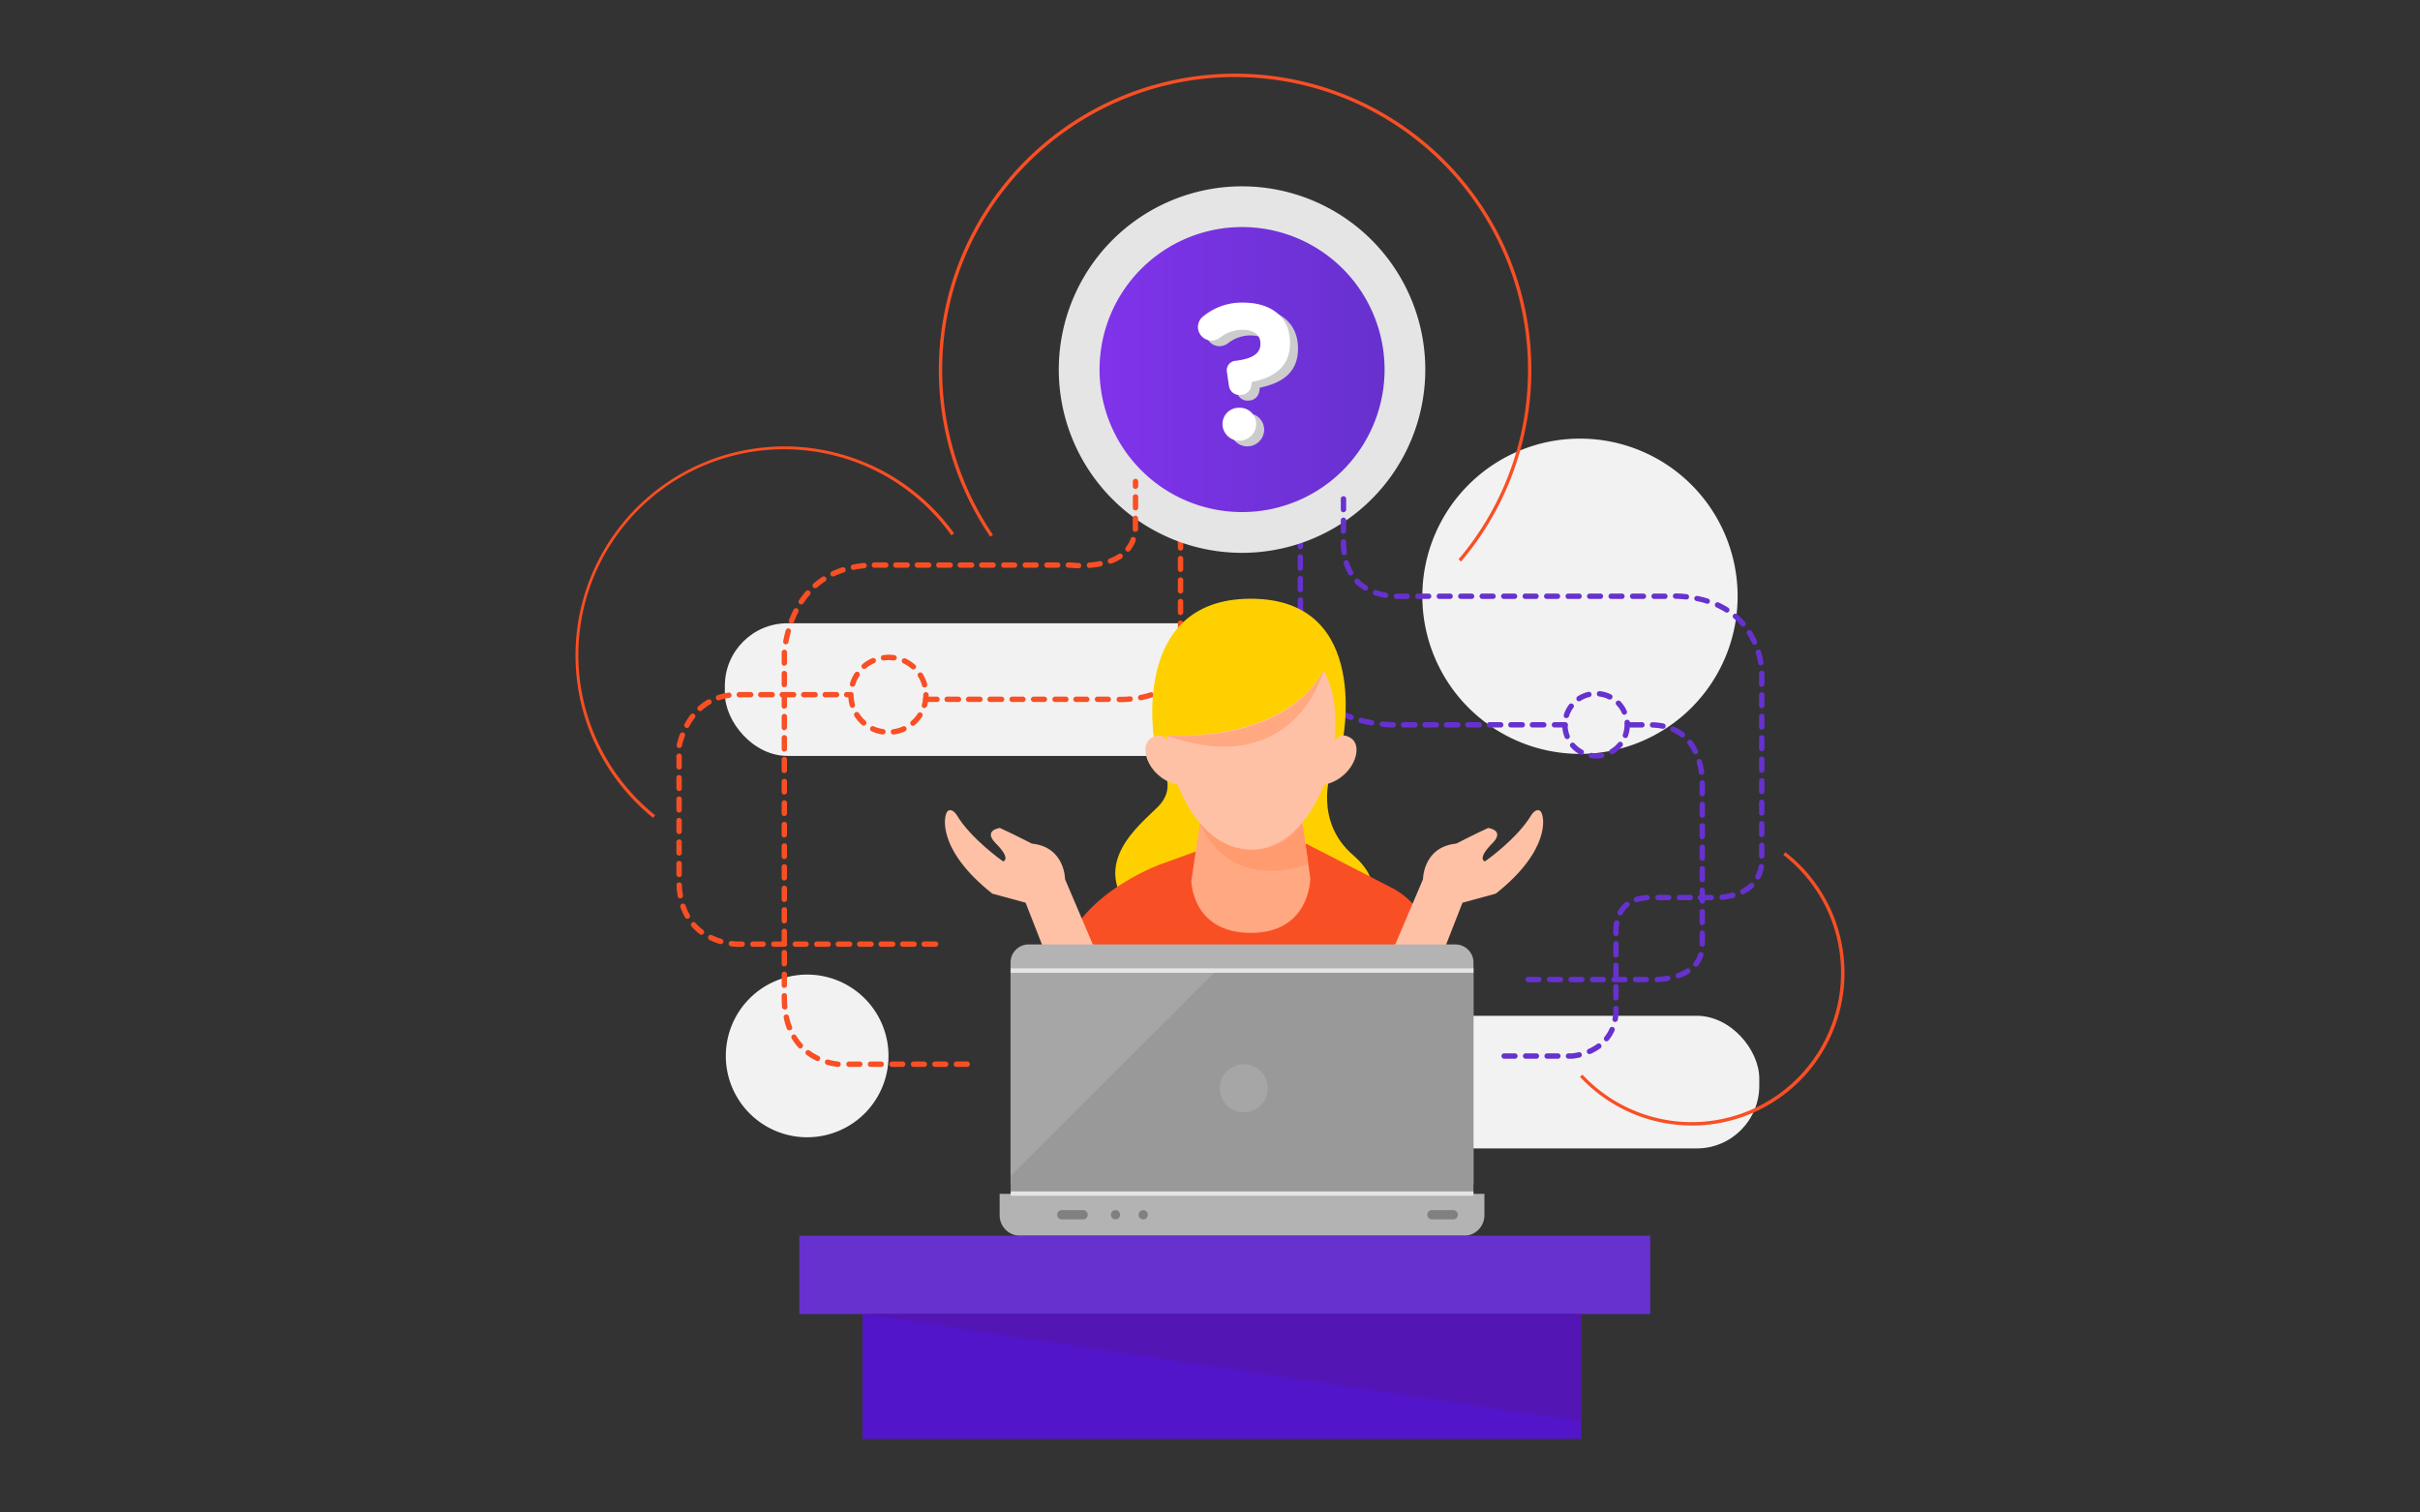 <svg xmlns="http://www.w3.org/2000/svg" xmlns:xlink="http://www.w3.org/1999/xlink" viewBox="0 0 800 500"><rect x="0" y="0" width="800" height="500" fill="#333333" stroke="none"/><defs><linearGradient id="a" x1="363.49" y1="122.17" x2="457.71" y2="122.17" gradientUnits="userSpaceOnUse"><stop offset="0" stop-color="#8033eb"/><stop offset="1" stop-color="#6731ce"/></linearGradient></defs><title>Artboard 2 copy 15</title><g style="isolation:isolate"><path d="M574.42,197.06A52.11,52.11,0,1,1,522.31,145,52.11,52.11,0,0,1,574.42,197.06Z" style="fill:#f2f2f2"/><path d="M293.72,349.07a26.89,26.89,0,1,1-26.89-26.89A26.89,26.89,0,0,1,293.72,349.07Z" style="fill:#f2f2f2"/><rect x="399.9" y="335.8" width="181.68" height="43.85" rx="20.69" ry="20.69" style="fill:#f2f2f2"/><rect x="239.62" y="206.04" width="181.68" height="43.85" rx="20.69" ry="20.69" style="fill:#f2f2f2"/><path d="M460.52,240.5h0c-1.16,0-2.38-.11-3.62-.24a.88.88,0,1,1,.18-1.76c1.19.12,2.36.19,3.48.22a.89.89,0,0,1,0,1.78Zm56.81,0h-3.55a.89.89,0,0,1,0-1.77h3.55a.89.89,0,1,1,0,1.77Zm-7.1,0h-3.55a.89.89,0,1,1,0-1.77h3.55a.89.89,0,1,1,0,1.77Zm-7.1,0h-3.55a.89.89,0,1,1,0-1.77h3.55a.89.89,0,1,1,0,1.77Zm-7.1,0h-3.55a.89.89,0,1,1,0-1.77H496a.89.89,0,1,1,0,1.77Zm-7.1,0h-3.55a.89.89,0,1,1,0-1.77h3.55a.89.89,0,1,1,0,1.77Zm-7.1,0h-3.55a.89.89,0,1,1,0-1.77h3.55a.89.89,0,1,1,0,1.77Zm-7.1,0h-3.55a.89.89,0,1,1,0-1.77h3.55a.89.89,0,1,1,0,1.77Zm-7.1,0h-3.55a.89.89,0,1,1,0-1.77h3.55a.89.89,0,1,1,0,1.77Zm-14.18-.71-.16,0c-1.2-.21-2.4-.47-3.54-.77a.89.89,0,0,1-.64-1.08.9.9,0,0,1,1.09-.64c1.1.29,2.24.54,3.4.75a.89.89,0,0,1-.15,1.76ZM446.58,238a.79.79,0,0,1-.3-.05,33.25,33.25,0,0,1-3.36-1.43.89.89,0,1,1,.78-1.59,31.63,31.63,0,0,0,3.18,1.35.89.89,0,0,1,.53,1.14A.88.88,0,0,1,446.58,238Zm-6.35-3.14a.88.88,0,0,1-.49-.15,25,25,0,0,1-2.92-2.23.89.89,0,0,1,1.18-1.33,23.79,23.79,0,0,0,2.72,2.08.9.9,0,0,1,.25,1.23A.88.88,0,0,1,440.23,234.82ZM435,230.11a.88.88,0,0,1-.69-.33,21.78,21.78,0,0,1-2.08-3,.89.89,0,1,1,1.54-.88,20.42,20.42,0,0,0,1.92,2.8.89.89,0,0,1-.13,1.25A.91.91,0,0,1,435,230.11ZM431.47,224a.9.9,0,0,1-.84-.58,26.48,26.48,0,0,1-1-3.52.89.89,0,1,1,1.73-.38,22.64,22.64,0,0,0,.95,3.28.88.88,0,0,1-.52,1.14A.89.89,0,0,1,431.47,224Zm-1.5-6.9a.89.89,0,0,1-.89-.82c-.07-.92-.11-1.88-.11-2.85v-.77a.89.89,0,0,1,1.77,0v.77c0,.92,0,1.83.11,2.7a.89.89,0,0,1-.81,1Zm-.12-7.1a.88.88,0,0,1-.88-.89v-3.55a.89.89,0,0,1,1.77,0v3.55A.89.89,0,0,1,429.85,210Zm0-7.1A.88.88,0,0,1,429,202v-3.55a.89.89,0,1,1,1.77,0V202A.89.89,0,0,1,429.85,202.88Zm0-7.1a.88.88,0,0,1-.88-.89v-3.55a.89.89,0,1,1,1.77,0v3.55A.89.89,0,0,1,429.85,195.78Zm0-7.1a.88.88,0,0,1-.88-.89v-3.55a.89.89,0,1,1,1.77,0v3.55A.89.89,0,0,1,429.85,188.68Zm0-7.1a.88.88,0,0,1-.88-.89v-3.55a.89.89,0,1,1,1.77,0v3.55A.89.89,0,0,1,429.85,181.58Zm0-7.1a.88.88,0,0,1-.88-.89V170a.89.89,0,1,1,1.77,0v3.55A.89.89,0,0,1,429.85,174.48Zm0-7.1a.88.88,0,0,1-.88-.89v-3.55a.89.89,0,1,1,1.77,0v3.55A.89.89,0,0,1,429.85,167.38Z" style="fill:#6731cf"/><path d="M370.32,232.12H370a.89.89,0,0,1,0-1.78h.31c1.05,0,2.11,0,3.16-.14a.89.89,0,1,1,.16,1.77C372.54,232.07,371.42,232.12,370.32,232.12Zm-3.86-.05h-3.55a.89.89,0,1,1,0-1.77h3.55a.89.89,0,0,1,0,1.77Zm-7.1,0h-3.55a.89.89,0,1,1,0-1.77h3.55a.89.89,0,0,1,0,1.77Zm-7.11,0H348.7a.89.89,0,0,1,0-1.77h3.55a.89.89,0,1,1,0,1.77Zm-7.1,0H341.6a.89.89,0,0,1,0-1.77h3.55a.89.89,0,1,1,0,1.77Zm-7.1,0H334.5a.89.89,0,0,1,0-1.77h3.55a.89.89,0,1,1,0,1.77Zm-7.1,0H327.4a.89.89,0,1,1,0-1.77H331a.89.89,0,1,1,0,1.77Zm-7.1,0H320.3a.89.89,0,1,1,0-1.77h3.55a.89.89,0,1,1,0,1.77Zm-7.1,0H313.2a.89.89,0,1,1,0-1.77h3.55a.89.89,0,1,1,0,1.77Zm-7.1,0H306.1a.89.89,0,1,1,0-1.77h3.55a.89.89,0,1,1,0,1.77Zm67.43-.57a.89.89,0,0,1-.17-1.76,26.92,26.92,0,0,0,3.33-.86.88.88,0,0,1,1.12.56.87.87,0,0,1-.56,1.12,27,27,0,0,1-3.55.92Zm6.7-2.3a.88.88,0,0,1-.43-1.66A13.44,13.44,0,0,0,386,225.6a.89.89,0,0,1,1.22,1.29,14.58,14.58,0,0,1-3.06,2.2A.8.8,0,0,1,383.78,229.2Zm5-4.85a.86.86,0,0,1-.43-.11A.9.9,0,0,1,388,223a10.45,10.45,0,0,0,1.11-3.06.89.89,0,0,1,1.05-.69.87.87,0,0,1,.69,1,12.57,12.57,0,0,1-1.29,3.57A.9.9,0,0,1,388.82,224.35Zm1.48-6.84a.89.89,0,0,1-.89-.89v-3.55a.89.89,0,0,1,1.78,0v3.55A.89.89,0,0,1,390.3,217.51Zm0-7.1a.89.89,0,0,1-.89-.89V206a.89.89,0,1,1,1.78,0v3.55A.89.89,0,0,1,390.3,210.41Zm0-7.1a.89.89,0,0,1-.89-.89v-3.55a.89.89,0,1,1,1.78,0v3.55A.89.89,0,0,1,390.3,203.31Zm0-7.1a.89.89,0,0,1-.89-.89v-3.55a.89.89,0,1,1,1.78,0v3.55A.89.89,0,0,1,390.3,196.21Zm0-7.11a.88.88,0,0,1-.89-.88v-3.55a.89.89,0,0,1,1.78,0v3.55A.88.88,0,0,1,390.3,189.1Zm0-7.1a.88.88,0,0,1-.89-.88v-3.55a.89.89,0,0,1,1.78,0v3.55A.88.88,0,0,1,390.3,182Zm0-7.1a.88.88,0,0,1-.89-.88v-3.56a.89.89,0,0,1,1.78,0V174A.88.88,0,0,1,390.3,174.9Zm0-7.1a.89.89,0,0,1-.89-.89v-3.55a.89.89,0,0,1,1.78,0v3.55A.89.89,0,0,1,390.3,167.8Z" style="fill:#f94f24"/><path d="M384.57,254.74s4.15,6.06-1.8,12-22.65,18.72-8.63,34.36,76.4,1.26,76.4,1.26,9.34-8.8-3.24-19.68-8.1-26.34-6.56-29.75S398.5,228.54,384.57,254.74Z" style="fill:#ffd000"/><path d="M381.69,245.73s-8.65-47.8,31.81-47.8,30.21,47.8,30.21,47.8-19.6,15.65-31.82,15.65S383.31,252.72,381.69,245.73Z" style="fill:#ffd000"/><path d="M481.31,380.8l-3.89-52.15c.85-26.31-16.79-34.88-16.79-34.88l-28.91-14.89-20.41,5.79v-.13L396.67,281l-13.28,4.81S351.92,297.33,351,320.1l-3.89,60.21h59.31v.49Z" style="fill:#f94f24"/><path d="M397.46,266.75l-3.64,24.51s.21,17.14,19.7,17.14c19.65,0,19.65-18.08,19.65-18.08l-3.41-23.57Z" style="fill:#ffa881"/><path d="M441.43,238.91c0,22-12.51,42-27.93,42s-27.93-20.08-27.93-42,12.5-28.4,27.93-28.4S441.43,217,441.43,238.91Z" style="fill:#ffc1a6"/><path d="M387,246.94s-1.79-6-6.48-2.94-.27,14.2,9.79,15.58S387,246.94,387,246.94Z" style="fill:#ffc1a6"/><path d="M440.09,246.94s1.79-6,6.48-2.94.27,14.2-9.79,15.58S440.09,246.94,440.09,246.94Z" style="fill:#ffc1a6"/><path d="M396.67,272.09A21.83,21.83,0,0,0,414,280.94a19.58,19.58,0,0,0,16.54-8.85l1.95,13.5S407.47,296,396.67,272.09Z" style="fill:#ff9b6e"/><path d="M385.57,243.14s38.45,2.84,52-21.45c0,0-2.18-14.23-26.95-14.23S380.1,228.67,385.57,243.14Z" style="fill:#ffd000"/><path d="M385.57,243.14s38.45,3.55,52-21.45C437.55,221.69,428.1,258.33,385.57,243.14Z" style="fill:#ffa881"/><path d="M364.62,320.1l-12.53-29.42s0-10.71-11-11.8c0,0-5.8-3-10.54-5.17,0,0-5.78.69-1.29,5.17,5.16,5.16,2.37,5.89,2.37,5.89s-10.66-7.4-15.39-15.39c0,0-1.63-2.51-3-1.18s-3.55,12.72,14.8,27.22l11,3,8.8,22.47Z" style="fill:#ffc1a6"/><path d="M457.88,320.1l12.53-29.42s0-10.71,11-11.8c0,0,5.81-3,10.54-5.17,0,0,5.78.69,1.3,5.17-5.16,5.16-2.37,5.89-2.37,5.89s10.65-7.4,15.38-15.39c0,0,1.63-2.51,3-1.18s3.55,12.72-14.79,27.22l-11,3-8.79,22.47Z" style="fill:#ffc1a6"/><path d="M471.17,122.17A60.58,60.58,0,1,1,410.6,61.6,60.57,60.57,0,0,1,471.17,122.17Z" style="fill:#e5e5e5;mix-blend-mode:multiply"/><path d="M457.71,122.17A47.11,47.11,0,1,1,410.6,75.06,47.12,47.12,0,0,1,457.71,122.17Z" style="fill:url(#a)"/><rect x="285.12" y="434.38" width="237.64" height="41.29" style="fill:#5315c9"/><path d="M487.1,391.46V318.21a6,6,0,0,0-5.94-6H340a6,6,0,0,0-5.94,6v73.25Z" style="fill:#b3b3b3"/><path d="M330.46,394.67v7a6.79,6.79,0,0,0,6.72,6.85H484a6.79,6.79,0,0,0,6.72-6.85v-7Z" style="fill:#b3b3b3"/><rect x="334.1" y="320.1" width="152.99" height="75.25" style="fill:#999"/><path d="M402.85,320.1H334.1v68.67Q368.47,354.44,402.85,320.1Z" style="fill:#a6a6a6"/><rect x="334.1" y="393.86" width="152.99" height="1.49" style="fill:#e5e5e5;mix-blend-mode:multiply"/><rect x="334.1" y="320.1" width="152.99" height="1.49" style="fill:#e5e5e5;mix-blend-mode:multiply"/><path d="M359.59,401.58a1.52,1.52,0,0,1-1.52,1.52H351a1.52,1.52,0,0,1-1.52-1.52h0a1.53,1.53,0,0,1,1.52-1.53h7.05a1.53,1.53,0,0,1,1.52,1.53Z" style="fill:gray"/><path d="M481.93,401.58a1.52,1.52,0,0,1-1.52,1.52h-7.05a1.52,1.52,0,0,1-1.52-1.52h0a1.53,1.53,0,0,1,1.52-1.53h7.05a1.53,1.53,0,0,1,1.52,1.53Z" style="fill:gray"/><path d="M370.28,401.58a1.52,1.52,0,0,1-1.52,1.52h0a1.52,1.52,0,0,1-1.52-1.52h0a1.53,1.53,0,0,1,1.52-1.53h0a1.53,1.53,0,0,1,1.52,1.53Z" style="fill:gray"/><path d="M379.45,401.58a1.52,1.52,0,0,1-1.52,1.52h0a1.52,1.52,0,0,1-1.53-1.52h0a1.53,1.53,0,0,1,1.53-1.53h0a1.53,1.53,0,0,1,1.52,1.53Z" style="fill:gray"/><path d="M419.11,359.75a7.94,7.94,0,1,1-7.94-7.94A7.94,7.94,0,0,1,419.11,359.75Z" style="fill:#a6a6a6"/><rect x="264.25" y="408.49" width="281.27" height="25.89" style="fill:#6731cf"/><polygon points="285.12 434.38 522.76 434.38 522.76 469.83 285.12 434.38" style="fill:#5315b4"/><path d="M319.73,352.7h-3.56a.89.89,0,0,1,0-1.78h3.56a.89.89,0,0,1,0,1.78Zm-7.11,0h-3.55a.89.89,0,0,1,0-1.78h3.55a.89.89,0,0,1,0,1.78Zm-7.1,0H302a.89.89,0,0,1,0-1.78h3.55a.89.89,0,0,1,0,1.78Zm-7.1,0h-3.55a.89.89,0,0,1,0-1.78h3.55a.89.89,0,0,1,0,1.78Zm-7.1,0h-3.55a.89.89,0,0,1,0-1.78h3.55a.89.89,0,0,1,0,1.78Zm-7.1,0h-3.55a.89.89,0,1,1,0-1.78h3.55a.89.89,0,0,1,0,1.78Zm-7.1,0H277a21,21,0,0,1-3.65-.71.88.88,0,0,1-.61-1.1.89.89,0,0,1,1.1-.61,18.8,18.8,0,0,0,3.33.65.89.89,0,0,1-.08,1.77Zm-6.82-1.93a.85.85,0,0,1-.38-.09,19.43,19.43,0,0,1-3.19-1.89.88.88,0,1,1,1-1.43,18.72,18.72,0,0,0,2.91,1.72.89.89,0,0,1-.38,1.69Zm-5.7-4.16a.87.87,0,0,1-.65-.29,18.74,18.74,0,0,1-2.23-3,.88.88,0,1,1,1.51-.92,17.25,17.25,0,0,0,2,2.69.88.88,0,0,1-.06,1.25A.86.86,0,0,1,264.6,346.57Zm-3.68-6a.87.87,0,0,1-.82-.57,22.82,22.82,0,0,1-1-3.52.89.89,0,1,1,1.73-.38,23.05,23.05,0,0,0,1,3.27.89.89,0,0,1-.51,1.15A.86.86,0,0,1,260.92,340.55Zm-1.51-6.9a.89.89,0,0,1-.89-.81c-.08-1-.12-2-.12-3v-.62a.89.89,0,1,1,1.77,0v.62q0,1.47.12,2.85a.89.89,0,0,1-.81,1Zm-.12-7.09a.89.89,0,0,1-.89-.89v-3.55a.89.89,0,1,1,1.77,0v3.55A.88.88,0,0,1,259.29,326.56Zm0-7.1a.89.89,0,0,1-.89-.89V315a.89.89,0,1,1,1.77,0v3.55A.88.88,0,0,1,259.29,319.46Zm0-7.1a.89.89,0,0,1-.89-.89v-3.55a.89.89,0,1,1,1.77,0v3.55A.88.88,0,0,1,259.29,312.36Zm0-7.1a.89.89,0,0,1-.89-.89v-3.55a.89.89,0,1,1,1.77,0v3.55A.88.88,0,0,1,259.29,305.26Zm0-7.1a.89.89,0,0,1-.89-.89v-3.55a.89.89,0,1,1,1.77,0v3.55A.88.88,0,0,1,259.29,298.16Zm0-7.11a.88.88,0,0,1-.89-.88v-3.55a.89.89,0,1,1,1.77,0v3.55A.87.87,0,0,1,259.29,291.05Zm0-7.1a.88.88,0,0,1-.89-.88v-3.56a.89.89,0,0,1,1.77,0v3.56A.87.87,0,0,1,259.29,284Zm0-7.1a.88.88,0,0,1-.89-.89v-3.55a.89.89,0,0,1,1.77,0V276A.88.88,0,0,1,259.29,276.85Zm0-7.1a.89.89,0,0,1-.89-.89v-3.55a.89.89,0,0,1,1.77,0v3.55A.88.88,0,0,1,259.29,269.75Zm0-7.1a.89.89,0,0,1-.89-.89v-3.55a.89.89,0,0,1,1.77,0v3.55A.88.88,0,0,1,259.29,262.65Zm0-7.1a.89.89,0,0,1-.89-.89v-3.55a.89.89,0,1,1,1.77,0v3.55A.88.88,0,0,1,259.29,255.55Zm0-7.1a.89.89,0,0,1-.89-.89V244a.89.89,0,1,1,1.77,0v3.55A.88.88,0,0,1,259.29,248.45Zm0-7.1a.89.89,0,0,1-.89-.89v-3.55a.89.89,0,1,1,1.77,0v3.55A.88.88,0,0,1,259.29,241.35Zm0-7.1a.89.89,0,0,1-.89-.89v-3.55a.89.89,0,1,1,1.77,0v3.55A.88.88,0,0,1,259.29,234.25Zm0-7.1a.89.89,0,0,1-.89-.89v-3.55a.89.89,0,1,1,1.77,0v3.55A.88.88,0,0,1,259.29,227.15Zm0-7.1a.89.89,0,0,1-.89-.89v-2.94s0-.26,0-.68a.92.92,0,0,1,.95-.83.89.89,0,0,1,.82.95c0,.37,0,.57,0,.58v2.92A.88.88,0,0,1,259.29,220.05Zm.49-7.1h-.16a.9.9,0,0,1-.72-1c.22-1.19.49-2.38.81-3.55a.89.89,0,1,1,1.71.47c-.31,1.12-.57,2.26-.77,3.39A.89.89,0,0,1,259.78,213Zm1.88-6.85a.85.85,0,0,1-.31-.06.88.88,0,0,1-.52-1.14,34.76,34.76,0,0,1,1.47-3.34.89.89,0,1,1,1.58.8c-.5,1-1,2.07-1.39,3.17A.89.89,0,0,1,261.66,206.1Zm3.21-6.33a.87.87,0,0,1-.49-.14.9.9,0,0,1-.26-1.23,29.17,29.17,0,0,1,2.21-2.93.89.89,0,1,1,1.34,1.16,27,27,0,0,0-2.06,2.75A.91.91,0,0,1,264.87,199.77Zm4.62-5.35a.93.93,0,0,1-.67-.3.9.9,0,0,1,.08-1.26,29.9,29.9,0,0,1,2.91-2.23.9.9,0,0,1,1.23.26.89.89,0,0,1-.25,1.23,23.67,23.67,0,0,0-2.71,2.07A.89.89,0,0,1,269.49,194.42Zm5.9-3.89a.89.89,0,0,1-.38-1.69,28.83,28.83,0,0,1,3.39-1.35.88.88,0,0,1,1.12.57.89.89,0,0,1-.57,1.12,27,27,0,0,0-3.18,1.26A.85.85,0,0,1,275.39,190.53Zm6.71-2.2a.89.89,0,0,1-.17-1.76c1.16-.23,2.37-.41,3.59-.53a.89.89,0,1,1,.17,1.77,33.7,33.7,0,0,0-3.41.5Zm74.5-.52h0c-1.49,0-2.52-.15-2.77-.18h-.76a.89.89,0,0,1,0-1.77H354s1,.14,2.64.18a.89.89,0,0,1,0,1.77Zm3.55-.09a.88.88,0,0,1-.88-.82.89.89,0,0,1,.82-1,27.25,27.25,0,0,0,3.41-.46.89.89,0,0,1,.35,1.75,31.2,31.2,0,0,1-3.63.48Zm-71-.09a.89.89,0,1,1,0-1.77h3.56a.89.89,0,1,1,0,1.77Zm60.35,0H346a.89.89,0,0,1,0-1.77h3.55a.89.89,0,1,1,0,1.77Zm-7.1,0h-3.55a.89.89,0,0,1,0-1.77h3.55a.89.89,0,1,1,0,1.77Zm-7.1,0h-3.55a.89.89,0,0,1,0-1.77h3.55a.89.89,0,1,1,0,1.77Zm-7.1,0h-3.55a.89.89,0,1,1,0-1.77h3.55a.89.89,0,1,1,0,1.77Zm-7.1,0h-3.55a.89.89,0,1,1,0-1.77h3.55a.89.89,0,1,1,0,1.77Zm-7.1,0h-3.55a.89.89,0,1,1,0-1.77H314a.89.89,0,1,1,0,1.77Zm-7.1,0h-3.55a.89.89,0,1,1,0-1.77h3.55a.89.89,0,1,1,0,1.77Zm-7.1,0h-3.55a.89.89,0,1,1,0-1.77h3.55a.89.89,0,1,1,0,1.77Zm67.29-1.33a.89.89,0,0,1-.31-1.72,14.66,14.66,0,0,0,3-1.5.89.89,0,1,1,1,1.48,16.39,16.39,0,0,1-3.35,1.68A.81.81,0,0,1,367.09,186.3Zm5.79-4a.9.9,0,0,1-.56-.19.89.89,0,0,1-.13-1.25,9.89,9.89,0,0,0,1.58-2.82.9.9,0,0,1,1.14-.54.89.89,0,0,1,.53,1.14,11.48,11.48,0,0,1-1.87,3.33A.87.87,0,0,1,372.88,182.34Zm2.45-6.53h-.07a.89.89,0,0,1-.81-1c0-.39,0-.79,0-1.21v-2.27a.89.89,0,0,1,1.78,0v2.27c0,.47,0,.92,0,1.35A.89.89,0,0,1,375.33,175.81Zm.05-7.1a.89.89,0,0,1-.89-.89v-3.55a.89.89,0,1,1,1.78,0v3.55A.89.89,0,0,1,375.38,168.71Zm0-7.1a.89.89,0,0,1-.89-.89v-1.58a.89.89,0,0,1,1.78,0v1.58A.89.89,0,0,1,375.38,161.61Z" style="fill:#f94f24"/><path d="M309.16,313h-3.55a.89.89,0,1,1,0-1.77h3.55a.89.89,0,1,1,0,1.77Zm-7.1,0h-3.55a.89.89,0,1,1,0-1.77h3.55a.89.89,0,1,1,0,1.77Zm-7.1,0h-3.55a.89.89,0,1,1,0-1.77H295a.89.89,0,1,1,0,1.77Zm-7.1,0h-3.55a.89.89,0,1,1,0-1.77h3.55a.89.89,0,1,1,0,1.77Zm-7.1,0h-3.55a.89.89,0,1,1,0-1.77h3.55a.89.89,0,1,1,0,1.77Zm-7.1,0h-3.55a.89.89,0,1,1,0-1.77h3.55a.89.89,0,1,1,0,1.77Zm-7.1,0H263a.89.89,0,1,1,0-1.77h3.55a.89.89,0,0,1,0,1.77Zm-7.1,0h-3.55a.89.89,0,1,1,0-1.77h3.55a.89.89,0,0,1,0,1.77Zm-7.1,0H248.8a.89.89,0,0,1,0-1.77h3.56a.89.89,0,0,1,0,1.77Zm-7.11,0h-1.58a16.78,16.78,0,0,1-2.09-.17.89.89,0,0,1,.24-1.76,17.42,17.42,0,0,0,1.85.16h1.58a.89.89,0,1,1,0,1.77Zm-7-.92a.73.73,0,0,1-.25,0,22.53,22.53,0,0,1-3.44-1.34.89.89,0,0,1,.78-1.6,20.07,20.07,0,0,0,3.17,1.24.89.89,0,0,1-.26,1.74ZM231.89,309a.87.87,0,0,1-.53-.18,18.25,18.25,0,0,1-2.74-2.52.9.9,0,0,1,.08-1.26.89.89,0,0,1,1.25.08,16.7,16.7,0,0,0,2.47,2.28.88.88,0,0,1,.18,1.24A.86.86,0,0,1,231.89,309Zm-4.65-5.28a.9.9,0,0,1-.78-.45,20.67,20.67,0,0,1-1.51-3.38.88.88,0,0,1,.55-1.13.89.89,0,0,1,1.13.55,17.18,17.18,0,0,0,1.38,3.08.89.89,0,0,1-.34,1.21A.85.85,0,0,1,227.24,303.7ZM224.91,297a.89.89,0,0,1-.87-.74,27.61,27.61,0,0,1-.4-3.63.89.89,0,0,1,.84-.93.91.91,0,0,1,.93.85,28,28,0,0,0,.37,3.41.87.87,0,0,1-.72,1Zm-.42-7.07a.89.89,0,0,1-.89-.89v-3.55a.89.89,0,1,1,1.78,0v3.55A.89.89,0,0,1,224.49,290Zm0-7.11a.89.89,0,0,1-.89-.89v-3.55a.89.89,0,1,1,1.78,0V282A.89.89,0,0,1,224.49,282.86Zm0-7.1a.89.89,0,0,1-.89-.89v-3.56a.89.89,0,0,1,1.78,0v3.56A.89.89,0,0,1,224.49,275.76Zm0-7.11a.89.89,0,0,1-.89-.89v-3.55a.89.89,0,1,1,1.78,0v3.55A.89.89,0,0,1,224.49,268.65Zm0-7.11a.89.89,0,0,1-.89-.89V257.1a.89.89,0,1,1,1.78,0v3.55A.89.89,0,0,1,224.49,261.54Zm0-7.11a.89.89,0,0,1-.89-.89V250a.89.89,0,0,1,1.78,0v3.55A.89.89,0,0,1,224.49,254.43Zm.08-7.11-.19,0a.89.89,0,0,1-.68-1.05,24.29,24.29,0,0,1,1.06-3.54.89.89,0,0,1,1.14-.52.9.9,0,0,1,.52,1.15,22.52,22.52,0,0,0-1,3.27A.9.9,0,0,1,224.57,247.32Zm2.5-6.64a1,1,0,0,1-.43-.11.89.89,0,0,1-.35-1.2,21.65,21.65,0,0,1,2-3.09.88.88,0,0,1,1.4,1.08,22,22,0,0,0-1.86,2.86A.9.9,0,0,1,227.07,240.68Zm4.36-5.57a.92.92,0,0,1-.67-.29.9.9,0,0,1,.08-1.26,17.74,17.74,0,0,1,3-2.18.89.89,0,1,1,.89,1.53,16.28,16.28,0,0,0-2.72,2A.88.88,0,0,1,231.43,235.11Zm6.09-3.54a.88.88,0,0,1-.84-.6.89.89,0,0,1,.55-1.13,20.2,20.2,0,0,1,3.61-.84.88.88,0,0,1,.25,1.75,18.36,18.36,0,0,0-3.29.78A.9.9,0,0,1,237.52,231.57Zm43.11-1H280a.89.89,0,1,1,0-1.77h.63a.89.89,0,0,1,0,1.77Zm-4.18,0H272.9a.89.89,0,1,1,0-1.77h3.55a.89.89,0,1,1,0,1.77Zm-7.1,0H265.8a.89.89,0,1,1,0-1.77h3.55a.89.89,0,1,1,0,1.77Zm-7.1,0H258.7a.89.89,0,1,1,0-1.77h3.55a.89.89,0,1,1,0,1.77Zm-7.1,0H251.6a.89.89,0,1,1,0-1.77h3.55a.89.89,0,1,1,0,1.77Zm-7.1,0H244.5a.89.89,0,1,1,0-1.77h3.55a.89.89,0,1,1,0,1.77Z" style="fill:#f94f24"/><path d="M295.42,242.82a.88.88,0,0,1-.12-1.76,11.52,11.52,0,0,0,3.15-.92.89.89,0,1,1,.74,1.62,13.21,13.21,0,0,1-3.64,1.05Zm-3.53,0h-.13a13.27,13.27,0,0,1-3.64-1.08.9.9,0,0,1-.43-1.18.88.88,0,0,1,1.18-.43A11.54,11.54,0,0,0,292,241a.89.89,0,0,1-.13,1.77Zm9.91-2.88a.87.87,0,0,1-.67-.31.89.89,0,0,1,.09-1.25,11.6,11.6,0,0,0,2.16-2.48.89.89,0,0,1,1.23-.26.88.88,0,0,1,.26,1.22,13.07,13.07,0,0,1-2.49,2.86A.86.86,0,0,1,301.8,239.93Zm-16.27-.06a.88.88,0,0,1-.58-.22,13.31,13.31,0,0,1-2.47-2.88.89.89,0,0,1,1.5-1,11.33,11.33,0,0,0,2.14,2.49.9.9,0,0,1,.08,1.26A.87.87,0,0,1,285.53,239.87Zm20.07-5.82a.69.69,0,0,1-.25,0,.88.88,0,0,1-.6-1.1,11.5,11.5,0,0,0,.46-3.25.89.89,0,1,1,1.78,0,13.18,13.18,0,0,1-.54,3.75A.89.89,0,0,1,305.6,234.05ZM281.78,234a.89.89,0,0,1-.85-.65,13.19,13.19,0,0,1-.51-3.65.94.94,0,0,1,.89-.94h0a.84.84,0,0,1,.88.84,11.78,11.78,0,0,0,.44,3.26.88.88,0,0,1-.6,1.1A.77.77,0,0,1,281.78,234Zm23.87-6.73a.89.89,0,0,1-.85-.65,11.42,11.42,0,0,0-1.33-3,.89.89,0,0,1,1.51-.94,13.44,13.44,0,0,1,1.53,3.47.89.89,0,0,1-.62,1.09A.67.67,0,0,1,305.65,227.23ZM281.84,227a.75.75,0,0,1-.26,0,.87.87,0,0,1-.59-1.1,13,13,0,0,1,1.6-3.44.89.89,0,0,1,1.49,1,11,11,0,0,0-1.39,3A.88.88,0,0,1,281.84,227Zm20.1-5.67a.88.88,0,0,1-.59-.22,11.57,11.57,0,0,0-2.73-1.81.89.89,0,1,1,.76-1.61,13.48,13.48,0,0,1,3.15,2.09.9.9,0,0,1,.08,1.26A.92.92,0,0,1,301.94,221.28Zm-16.26-.18a.92.92,0,0,1-.68-.31.9.9,0,0,1,.1-1.26,13.57,13.57,0,0,1,3.21-2,.89.89,0,0,1,.72,1.63,11.22,11.22,0,0,0-2.78,1.75A.89.89,0,0,1,285.68,221.1Zm9.93-2.81h-.13a11.7,11.7,0,0,0-3.29,0,.88.88,0,0,1-1-.77.87.87,0,0,1,.76-1,13.37,13.37,0,0,1,3.79,0,.89.89,0,0,1-.14,1.76Z" style="fill:#f94f24"/><path d="M518.52,350a.89.89,0,0,1,0-1.78h1.15a16.63,16.63,0,0,0,2.17-.37.89.89,0,0,1,1.07.66.87.87,0,0,1-.66,1.06,18.78,18.78,0,0,1-2.52.43ZM515,350h-3.55a.89.89,0,1,1,0-1.78H515a.89.89,0,0,1,0,1.78Zm-7.1,0h-3.55a.89.89,0,0,1,0-1.78h3.55a.89.89,0,0,1,0,1.78Zm-7.1,0h-3.55a.89.89,0,1,1,0-1.78h3.55a.89.89,0,0,1,0,1.78Zm24.65-1.53a.89.89,0,0,1-.36-1.7,15.54,15.54,0,0,0,2.91-1.67.89.89,0,0,1,1.24.19.9.9,0,0,1-.19,1.25,18,18,0,0,1-3.24,1.86A.92.92,0,0,1,525.42,348.43Zm5.64-4.2a.86.86,0,0,1-.56-.2.89.89,0,0,1-.13-1.25,12.41,12.41,0,0,0,1.71-2.82.88.88,0,0,1,1.62.71,13.76,13.76,0,0,1-2,3.23A.88.88,0,0,1,531.06,344.23Zm2.84-6.41h-.16a.9.9,0,0,1-.72-1,17.68,17.68,0,0,0,.27-3.15v-.23a.89.89,0,1,1,1.77,0v.23a20.27,20.27,0,0,1-.29,3.46A.88.88,0,0,1,533.9,337.82Zm.27-7.08a.88.88,0,0,1-.88-.89V326.3a.89.89,0,1,1,1.77,0v3.55A.89.89,0,0,1,534.17,330.74Zm0-7.1a.88.88,0,0,1-.88-.89V319.2a.89.89,0,1,1,1.77,0v3.55A.89.89,0,0,1,534.17,323.64Zm0-7.1a.88.88,0,0,1-.88-.89V312.1a.89.89,0,1,1,1.77,0v3.55A.89.89,0,0,1,534.17,316.54Zm0-7.1a.88.88,0,0,1-.88-.89v-.13a6.5,6.5,0,0,1,0-.81,14.13,14.13,0,0,1,.27-2.77.89.89,0,0,1,1.74.34,12.6,12.6,0,0,0-.24,2.43c0,.43,0,.69,0,.71v.23A.89.89,0,0,1,534.17,309.44Zm1.4-6.88a.8.8,0,0,1-.42-.11.88.88,0,0,1-.35-1.2,10,10,0,0,1,2.48-3,.89.89,0,0,1,1.11,1.39,8.2,8.2,0,0,0-2,2.44A.89.89,0,0,1,535.57,302.56Zm5.38-4.35a.89.89,0,0,1-.27-1.73,15,15,0,0,1,3.7-.66.91.91,0,0,1,.94.84.88.88,0,0,1-.83.93,13.5,13.5,0,0,0-3.27.58A.84.84,0,0,1,541,298.21Zm24.79-.65h-3.55a.89.89,0,1,1,0-1.77h3.55a.89.89,0,0,1,0,1.77Zm-7.11,0h-3.55a.89.89,0,0,1,0-1.77h3.55a.89.89,0,1,1,0,1.77Zm-7.1,0H548a.89.89,0,0,1,0-1.77h3.55a.89.89,0,1,1,0,1.77Zm17.76-.08a.89.89,0,0,1-.88-.81.88.88,0,0,1,.8-1,20.22,20.22,0,0,0,3.35-.6.89.89,0,0,1,1.09.63.9.9,0,0,1-.63,1.09,21.46,21.46,0,0,1-3.64.64Zm6.82-1.88a.88.88,0,0,1-.79-.49.87.87,0,0,1,.38-1.19,11.65,11.65,0,0,0,2.69-1.89.88.88,0,0,1,1.25,0,.88.88,0,0,1,0,1.25,12.87,12.87,0,0,1-3.1,2.19A1,1,0,0,1,576.11,295.6Zm5-4.87a.85.85,0,0,1-.4-.1.88.88,0,0,1-.39-1.19,10.58,10.58,0,0,0,1-3.11.89.89,0,0,1,1.76.29,12.8,12.8,0,0,1-1.16,3.62A.88.88,0,0,1,581.1,290.73Zm1.26-6.9a.89.89,0,0,1-.89-.89v-3.55a.89.89,0,0,1,1.78,0v3.55A.89.89,0,0,1,582.36,283.83Zm0-7.1a.89.89,0,0,1-.89-.89v-3.55a.89.89,0,0,1,1.78,0v3.55A.89.89,0,0,1,582.36,276.73Zm0-7.1a.89.89,0,0,1-.89-.89v-3.55a.89.89,0,0,1,1.78,0v3.55A.89.89,0,0,1,582.36,269.63Zm0-7.1a.89.89,0,0,1-.89-.89v-3.55a.89.89,0,0,1,1.78,0v3.55A.89.89,0,0,1,582.36,262.53Zm0-7.11a.88.88,0,0,1-.89-.88V251a.89.89,0,1,1,1.78,0v3.55A.88.88,0,0,1,582.36,255.42Zm0-7.1a.88.88,0,0,1-.89-.88v-3.55a.89.89,0,0,1,1.78,0v3.55A.88.88,0,0,1,582.36,248.32Zm0-7.1a.88.88,0,0,1-.89-.88v-3.55a.89.89,0,0,1,1.78,0v3.55A.88.88,0,0,1,582.36,241.22Zm0-7.1a.89.89,0,0,1-.89-.89v-3.55a.89.89,0,0,1,1.78,0v3.55A.89.89,0,0,1,582.36,234.12Zm0-7.1a.89.89,0,0,1-.89-.89v-3.55a.89.89,0,0,1,1.78,0v3.55A.89.89,0,0,1,582.36,227Zm-.3-7.1a.89.89,0,0,1-.88-.73,26.29,26.29,0,0,0-.8-3.35.89.89,0,0,1,1.7-.53,28.45,28.45,0,0,1,.85,3.57.88.88,0,0,1-.72,1ZM580,213.14a.88.88,0,0,1-.81-.52,25.67,25.67,0,0,0-1.63-3,.89.89,0,0,1,.27-1.22.9.9,0,0,1,1.23.27,27.75,27.75,0,0,1,1.74,3.23.88.88,0,0,1-.44,1.18A.94.94,0,0,1,580,213.14Zm-3.8-6a.88.88,0,0,1-.67-.31,22.94,22.94,0,0,0-2.42-2.41.89.89,0,0,1,1.16-1.35,24.55,24.55,0,0,1,2.6,2.6.89.89,0,0,1-.09,1.25A.88.88,0,0,1,576.18,207.17Zm-5.36-4.61a.92.92,0,0,1-.47-.14,25.47,25.47,0,0,0-3-1.62.89.89,0,0,1,.73-1.62,26.82,26.82,0,0,1,3.22,1.74.89.89,0,0,1-.47,1.64Zm-6.43-2.94a.85.85,0,0,1-.26-.05,33.26,33.26,0,0,0-3.34-.85.89.89,0,0,1-.7-1,.9.9,0,0,1,1-.7c1.21.25,2.4.55,3.52.9a.88.88,0,0,1,.58,1.11A.9.9,0,0,1,564.39,199.62Zm-6.93-1.41h-.09c-1.12-.12-2.29-.2-3.47-.23a.89.89,0,0,1,0-1.78h0c1.23,0,2.44.12,3.61.24a.89.89,0,0,1-.1,1.78ZM462.27,198h-.68a.88.88,0,0,1-.86-.91.91.91,0,0,1,.9-.87,15.49,15.49,0,0,0,1.91,0h1.62a.89.89,0,0,1,0,1.78h-1.53S463.12,198,462.27,198Zm88.11,0h-3.55a.89.89,0,0,1,0-1.78h3.55a.89.89,0,0,1,0,1.78Zm-7.11,0h-3.55a.89.89,0,0,1,0-1.78h3.55a.89.89,0,0,1,0,1.78Zm-7.1,0h-3.55a.89.89,0,0,1,0-1.78h3.55a.89.89,0,0,1,0,1.78Zm-7.1,0h-3.55a.89.89,0,0,1,0-1.78h3.55a.89.89,0,0,1,0,1.78Zm-7.1,0h-3.55a.89.89,0,0,1,0-1.78H522a.89.89,0,0,1,0,1.78Zm-7.1,0h-3.55a.89.89,0,0,1,0-1.78h3.55a.89.89,0,0,1,0,1.78Zm-7.1,0h-3.55a.89.89,0,1,1,0-1.78h3.55a.89.89,0,1,1,0,1.78Zm-7.1,0h-3.55a.89.89,0,0,1,0-1.78h3.55a.89.89,0,0,1,0,1.78Zm-7.1,0H490a.89.89,0,0,1,0-1.78h3.55a.89.89,0,0,1,0,1.78Zm-7.1,0h-3.55a.89.89,0,1,1,0-1.78h3.55a.89.89,0,0,1,0,1.78Zm-7.1,0h-3.55a.89.89,0,0,1,0-1.78h3.55a.89.89,0,0,1,0,1.78Zm-7.1,0h-3.55a.89.89,0,1,1,0-1.78h3.55a.89.89,0,0,1,0,1.78Zm-14.19-.33h-.16a22,22,0,0,1-3.57-.94.89.89,0,0,1,.59-1.67,19.82,19.82,0,0,0,3.29.86.89.89,0,0,1-.15,1.76Zm-6.64-2.41a.86.86,0,0,1-.46-.14,15.25,15.25,0,0,1-3-2.32.88.88,0,0,1,0-1.25.88.88,0,0,1,1.25,0,13.86,13.86,0,0,0,2.61,2.06.89.89,0,0,1,.3,1.22A.91.91,0,0,1,451.44,195.21Zm-4.93-5a.88.88,0,0,1-.76-.44,16.27,16.27,0,0,1-1.51-3.42.89.89,0,1,1,1.69-.53,15,15,0,0,0,1.35,3.05.91.91,0,0,1-.32,1.22A.92.92,0,0,1,446.51,190.21Zm-2.18-6.7a.89.89,0,0,1-.88-.77,27.6,27.6,0,0,1-.21-3.46v-.19a.89.89,0,1,1,1.78,0v.19a25.74,25.74,0,0,0,.19,3.23.87.87,0,0,1-.76,1Zm-.2-7.09a.88.88,0,0,1-.89-.88V172a.89.89,0,1,1,1.78,0v3.55A.88.88,0,0,1,444.13,176.42Zm0-7.1a.89.89,0,0,1-.89-.89v-3.55a.89.89,0,0,1,1.78,0v3.55A.89.89,0,0,1,444.13,169.32Z" style="fill:#6731cf"/><path d="M544.23,324.7h-3.56a.89.89,0,0,1,0-1.78h3.56a.89.89,0,0,1,0,1.78Zm-7.11,0h-3.55a.89.89,0,0,1,0-1.78h3.55a.89.89,0,1,1,0,1.78Zm-7.1,0h-3.55a.89.89,0,0,1,0-1.78H530a.89.89,0,0,1,0,1.78Zm-7.1,0h-3.55a.89.89,0,0,1,0-1.78h3.55a.89.89,0,1,1,0,1.78Zm-7.1,0h-3.55a.89.89,0,0,1,0-1.78h3.55a.89.89,0,1,1,0,1.78Zm-7.1,0h-3.55a.89.89,0,1,1,0-1.78h3.55a.89.89,0,0,1,0,1.78Zm39.06,0a.89.89,0,0,1,0-1.77,29.08,29.08,0,0,0,3.42-.38.88.88,0,0,1,1,.72.9.9,0,0,1-.72,1,30.87,30.87,0,0,1-3.65.4Zm7-1.27a.89.89,0,0,1-.29-1.72,15.37,15.37,0,0,0,3-1.43.88.88,0,1,1,.95,1.49,16,16,0,0,1-3.38,1.61A.79.79,0,0,1,554.75,323.41Zm5.85-3.86a.88.88,0,0,1-.69-1.44,8.35,8.35,0,0,0,1.47-2.82.89.89,0,0,1,1.7.51,10.09,10.09,0,0,1-1.79,3.42A.87.87,0,0,1,560.6,319.55Zm2.11-6.61a.89.89,0,0,1-.89-.89V308.5a.89.89,0,0,1,1.78,0v3.55A.89.89,0,0,1,562.71,312.94Zm0-7.11a.88.88,0,0,1-.89-.88V301.4a.89.89,0,1,1,1.78,0V305A.88.88,0,0,1,562.71,305.83Zm0-7.1a.88.88,0,0,1-.89-.88V294.3a.89.89,0,1,1,1.78,0v3.55A.88.88,0,0,1,562.71,298.73Zm0-7.1a.88.88,0,0,1-.89-.88V287.2a.89.89,0,1,1,1.78,0v3.55A.88.88,0,0,1,562.71,291.63Zm0-7.1a.89.89,0,0,1-.89-.89v-3.55a.89.89,0,0,1,1.78,0v3.55A.89.89,0,0,1,562.71,284.53Zm0-7.1a.89.89,0,0,1-.89-.89V273a.89.89,0,0,1,1.78,0v3.55A.89.89,0,0,1,562.71,277.43Zm0-7.1a.89.89,0,0,1-.89-.89v-3.55a.89.89,0,1,1,1.78,0v3.55A.89.89,0,0,1,562.71,270.33Zm0-7.1a.89.89,0,0,1-.89-.89v-2.67c0-.06,0-.29,0-.7v-.17a.88.88,0,0,1,.87-.9h0a.89.89,0,0,1,.89.88V259c0,.48,0,.76,0,.76v2.61A.89.89,0,0,1,562.71,263.23Zm-.26-7.1a.9.9,0,0,1-.88-.76,25.29,25.29,0,0,0-.7-3.36.88.88,0,1,1,1.7-.49,25.79,25.79,0,0,1,.76,3.6.88.88,0,0,1-.75,1Zm-2-6.8a.89.89,0,0,1-.8-.5,16,16,0,0,0-1.75-2.87.9.9,0,0,1,.17-1.25.89.89,0,0,1,1.24.17,17.08,17.08,0,0,1,1.94,3.18.88.88,0,0,1-.41,1.18A.92.92,0,0,1,560.47,249.33Zm-4.32-5.55a.86.86,0,0,1-.55-.19,14,14,0,0,0-2.84-1.71.89.89,0,1,1,.72-1.62,15.4,15.4,0,0,1,3.22,1.94.89.89,0,0,1,.14,1.25A.87.87,0,0,1,556.15,243.78Zm-6.4-2.89h-.18a20,20,0,0,0-3.37-.38.89.89,0,0,1,0-1.77,20.4,20.4,0,0,1,3.67.41.88.88,0,0,1-.17,1.75Zm-7.07-.4h-3.55a.89.89,0,1,1,0-1.77h3.55a.89.89,0,1,1,0,1.77Z" style="fill:#6731cf"/><path d="M527.62,250.78a10.81,10.81,0,0,1-1.7-.13.88.88,0,1,1,.26-1.75,9.45,9.45,0,0,0,3.23-.06.89.89,0,0,1,.34,1.74A11.56,11.56,0,0,1,527.62,250.78Zm-4.92-1.25a.8.8,0,0,1-.42-.11,11.14,11.14,0,0,1-3-2.38.89.89,0,1,1,1.32-1.18,9.84,9.84,0,0,0,2.53,2,.88.88,0,0,1-.43,1.66Zm10.18-.19a.88.88,0,0,1-.76-.43.89.89,0,0,1,.31-1.22,9.48,9.48,0,0,0,2.45-2.1.89.89,0,1,1,1.37,1.13,11.45,11.45,0,0,1-2.91,2.5A.93.93,0,0,1,532.88,249.34Zm-14.8-5a.89.89,0,0,1-.83-.56,11.24,11.24,0,0,1-.8-3.75.89.89,0,0,1,.86-.92.88.88,0,0,1,.92.85,9.26,9.26,0,0,0,.67,3.16.89.89,0,0,1-.49,1.15A.78.78,0,0,1,518.08,244.34Zm19.23-.37a.79.79,0,0,1-.3-.05.88.88,0,0,1-.53-1.13,9.55,9.55,0,0,0,.55-3.19c0-.23,0-.47,0-.71a.89.89,0,0,1,.82-.95.87.87,0,0,1,.95.82q0,.42,0,.84a11.25,11.25,0,0,1-.65,3.78A.88.88,0,0,1,537.31,244Zm-19.5-6.59a.84.84,0,0,1-.27,0,.89.89,0,0,1-.57-1.12,11.15,11.15,0,0,1,1.77-3.4.89.89,0,0,1,1.41,1.08,9.41,9.41,0,0,0-1.49,2.86A.89.89,0,0,1,517.81,237.38ZM537,236.29a.9.9,0,0,1-.82-.52,9.49,9.49,0,0,0-1.8-2.68.88.88,0,0,1,0-1.25.9.9,0,0,1,1.26,0,11.05,11.05,0,0,1,2.14,3.18.88.88,0,0,1-.44,1.17A.78.78,0,0,1,537,236.29Zm-15-4.44a.89.89,0,0,1-.49-1.63,11,11,0,0,1,3.54-1.5.87.87,0,0,1,1.06.66.88.88,0,0,1-.66,1.06,9.2,9.2,0,0,0-3,1.27A1,1,0,0,1,522,231.85Zm10.16-.58a.89.89,0,0,1-.39-.09,9.64,9.64,0,0,0-3.1-.92.88.88,0,0,1-.78-1,.89.89,0,0,1,1-.78,11.07,11.07,0,0,1,3.69,1.09.89.89,0,0,1-.4,1.68Z" style="fill:#6731cf"/><g style="mix-blend-mode:multiply"><path d="M412.34,132.44a3.53,3.53,0,0,1-3.46-3.13l-.64-4.35a3.16,3.16,0,0,1,2.94-3.84c5.57-.7,8.13-2.43,8.13-5.56v-.13c0-2.88-2.18-4.54-5.89-4.54a11.88,11.88,0,0,0-7.42,2.56,4.92,4.92,0,0,1-2.87,1,4.54,4.54,0,0,1-4.48-4.47,4.48,4.48,0,0,1,1.66-3.46,20.07,20.07,0,0,1,13.3-4.6c9.21,0,15.48,4.73,15.48,13.23v.13c0,8.12-5.63,11.45-12.6,12.86l-.19,1.15a3.58,3.58,0,0,1-3.45,3.13Zm0,4.22a5.39,5.39,0,0,1,5.56,5.44v.13a5.57,5.57,0,0,1-11.13,0v-.13A5.39,5.39,0,0,1,412.34,136.66Z" style="fill:#ccc"/></g><path d="M409.7,130.58a3.51,3.51,0,0,1-3.45-3.14l-.64-4.35a3.15,3.15,0,0,1,2.94-3.83c5.56-.7,8.12-2.43,8.12-5.57v-.12c0-2.88-2.18-4.54-5.88-4.54a11.9,11.9,0,0,0-7.42,2.55,4.89,4.89,0,0,1-2.88,1,4.54,4.54,0,0,1-4.48-4.48,4.45,4.45,0,0,1,1.67-3.45,20,20,0,0,1,13.3-4.61c9.21,0,15.47,4.74,15.47,13.24v.13c0,8.12-5.62,11.45-12.6,12.85l-.19,1.15a3.57,3.57,0,0,1-3.45,3.14Zm0,4.22a5.38,5.38,0,0,1,5.56,5.43v.13a5.57,5.57,0,0,1-11.13,0v-.13A5.39,5.39,0,0,1,409.7,134.8Z" style="fill:#fff"/><path d="M483,185.63l-.84-.71a96.83,96.83,0,1,0-153.9-8.12l-.91.62A97.94,97.94,0,1,1,483,185.63Z" style="fill:#f94f24"/><path d="M215.89,270.37a69.08,69.08,0,1,1,99.52-94.05l-.9.65a68,68,0,1,0-97.93,92.54Z" style="fill:#f94f24"/><path d="M559.27,372.07A50.64,50.64,0,0,1,522.32,356l.81-.75a49.37,49.37,0,1,0,66.39-72.66l.67-.87a50.47,50.47,0,0,1-30.92,90.37Z" style="fill:#f94f24"/></g></svg>